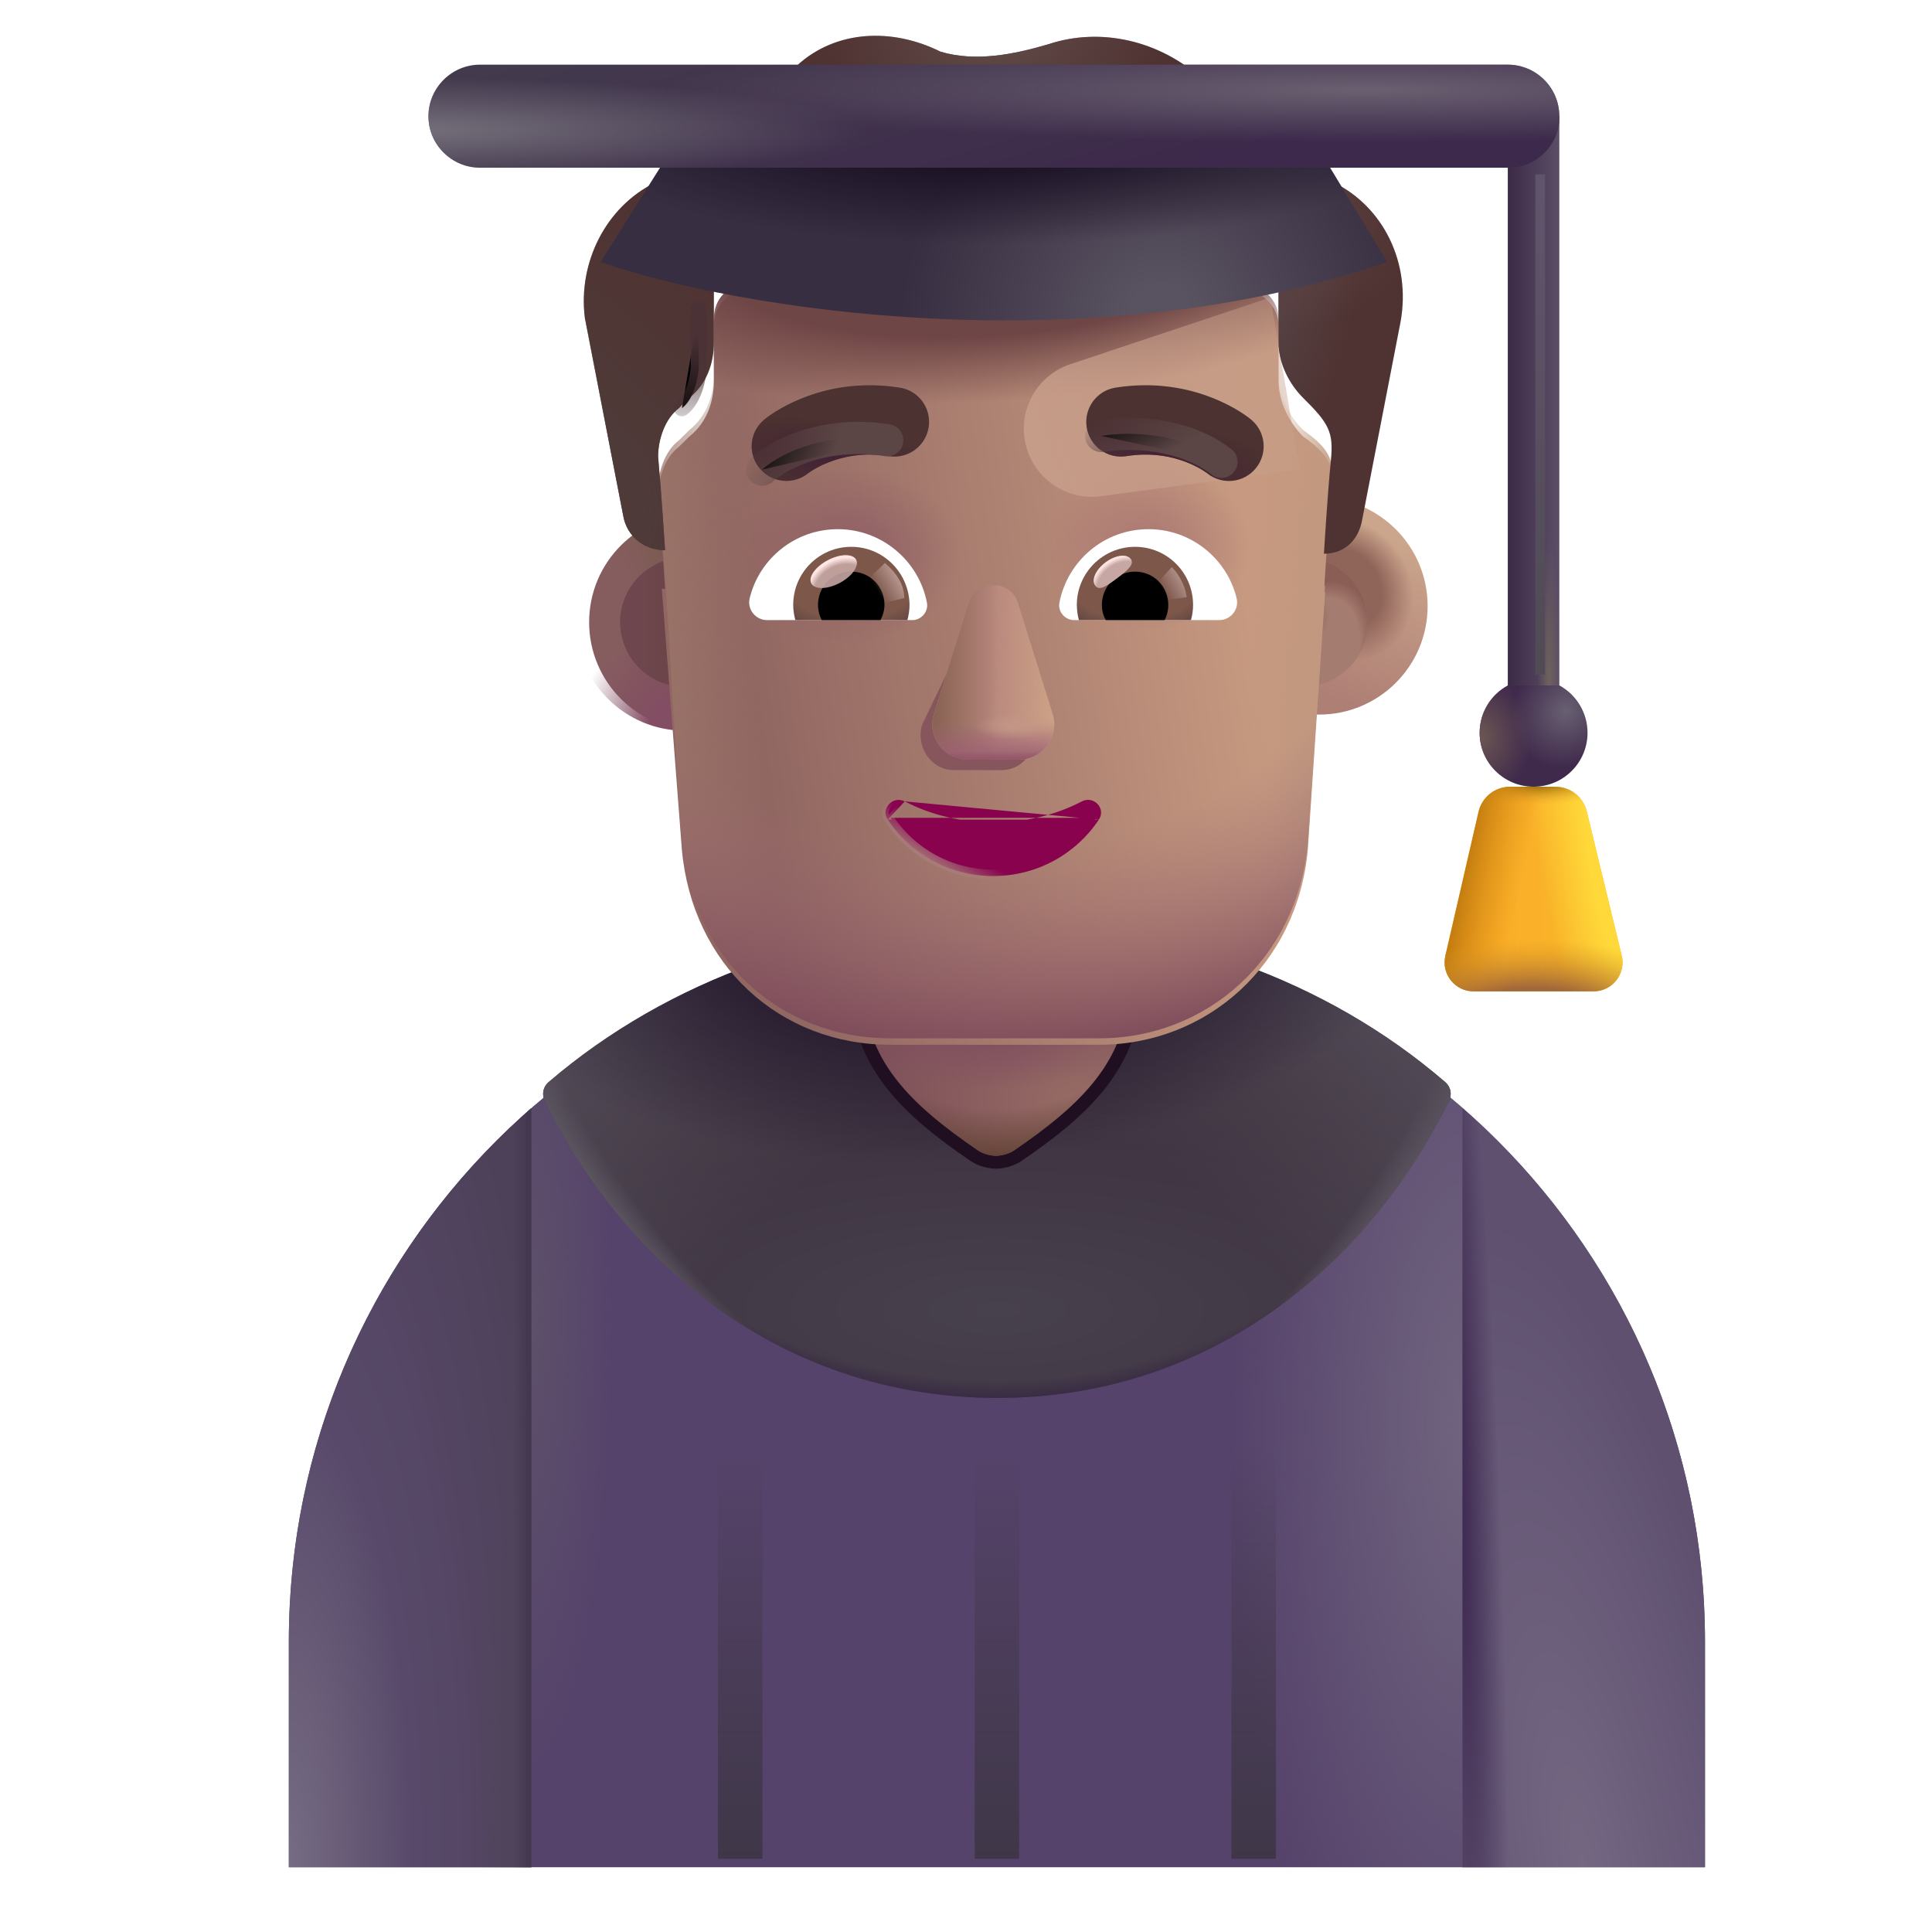 <svg viewBox="1 1 30 30" xmlns="http://www.w3.org/2000/svg">
<path d="M16.485 15.494C10.415 15.494 5.485 20.414 5.485 26.494V29.994H27.475V26.494C27.475 20.414 22.555 15.494 16.485 15.494Z" fill="#56436B"/>
<path d="M16.485 15.494C10.415 15.494 5.485 20.414 5.485 26.494V29.994H27.475V26.494C27.475 20.414 22.555 15.494 16.485 15.494Z" fill="url(#paint0_radial_4002_1590)"/>
<path d="M16.485 15.494C10.415 15.494 5.485 20.414 5.485 26.494V29.994H27.475V26.494C27.475 20.414 22.555 15.494 16.485 15.494Z" fill="url(#paint1_radial_4002_1590)"/>
<path d="M23.501 18.093C23.55 17.994 23.526 17.875 23.442 17.803C21.586 16.201 19.096 15.316 16.488 15.316C13.88 15.316 11.375 16.21 9.518 17.803C9.434 17.875 9.41 17.994 9.459 18.093C10.734 20.693 13.214 22.707 16.488 22.707C19.762 22.707 22.218 20.693 23.501 18.093Z" fill="url(#paint2_radial_4002_1590)"/>
<path d="M23.501 18.093C23.55 17.994 23.526 17.875 23.442 17.803C21.586 16.201 19.096 15.316 16.488 15.316C13.88 15.316 11.375 16.21 9.518 17.803C9.434 17.875 9.41 17.994 9.459 18.093C10.734 20.693 13.214 22.707 16.488 22.707C19.762 22.707 22.218 20.693 23.501 18.093Z" fill="url(#paint3_radial_4002_1590)"/>
<path d="M23.501 18.093C23.55 17.994 23.526 17.875 23.442 17.803C21.586 16.201 19.096 15.316 16.488 15.316C13.88 15.316 11.375 16.21 9.518 17.803C9.434 17.875 9.41 17.994 9.459 18.093C10.734 20.693 13.214 22.707 16.488 22.707C19.762 22.707 22.218 20.693 23.501 18.093Z" fill="url(#paint4_radial_4002_1590)"/>
<path d="M23.501 18.093C23.55 17.994 23.526 17.875 23.442 17.803C21.586 16.201 19.096 15.316 16.488 15.316C13.88 15.316 11.375 16.21 9.518 17.803C9.434 17.875 9.41 17.994 9.459 18.093C10.734 20.693 13.214 22.707 16.488 22.707C19.762 22.707 22.218 20.693 23.501 18.093Z" fill="url(#paint5_radial_4002_1590)"/>
<path d="M23.501 18.093C23.55 17.994 23.526 17.875 23.442 17.803C21.586 16.201 19.096 15.316 16.488 15.316C13.88 15.316 11.375 16.21 9.518 17.803C9.434 17.875 9.41 17.994 9.459 18.093C10.734 20.693 13.214 22.707 16.488 22.707C19.762 22.707 22.218 20.693 23.501 18.093Z" fill="url(#paint6_radial_4002_1590)"/>
<path d="M23.501 18.093C23.55 17.994 23.526 17.875 23.442 17.803C21.586 16.201 19.096 15.316 16.488 15.316C13.88 15.316 11.375 16.21 9.518 17.803C9.434 17.875 9.41 17.994 9.459 18.093C10.734 20.693 13.214 22.707 16.488 22.707C19.762 22.707 22.218 20.693 23.501 18.093Z" fill="url(#paint7_radial_4002_1590)"/>
<g filter="url(#filter0_f_4002_1590)">
<path d="M16.186 18.864C16.249 18.907 16.356 18.944 16.466 18.948C16.577 18.944 16.683 18.907 16.746 18.864C17.763 18.168 18.526 17.475 18.526 16.277V12.644C18.526 11.504 17.606 10.584 16.466 10.584C15.326 10.584 14.406 11.504 14.406 12.644V16.277C14.406 17.475 15.169 18.168 16.186 18.864Z" stroke="#1F0F21" stroke-width="0.4"/>
</g>
<path d="M16.186 18.864C16.249 18.907 16.356 18.944 16.466 18.948C16.577 18.944 16.683 18.907 16.746 18.864C17.763 18.168 18.526 17.475 18.526 16.277V12.644C18.526 11.504 17.606 10.584 16.466 10.584C15.326 10.584 14.406 11.504 14.406 12.644V16.277C14.406 17.475 15.169 18.168 16.186 18.864Z" fill="url(#paint8_radial_4002_1590)"/>
<path d="M16.186 18.864C16.249 18.907 16.356 18.944 16.466 18.948C16.577 18.944 16.683 18.907 16.746 18.864C17.763 18.168 18.526 17.475 18.526 16.277V12.644C18.526 11.504 17.606 10.584 16.466 10.584C15.326 10.584 14.406 11.504 14.406 12.644V16.277C14.406 17.475 15.169 18.168 16.186 18.864Z" fill="url(#paint9_radial_4002_1590)"/>
<path d="M16.186 18.864C16.249 18.907 16.356 18.944 16.466 18.948C16.577 18.944 16.683 18.907 16.746 18.864C17.763 18.168 18.526 17.475 18.526 16.277V12.644C18.526 11.504 17.606 10.584 16.466 10.584C15.326 10.584 14.406 11.504 14.406 12.644V16.277C14.406 17.475 15.169 18.168 16.186 18.864Z" fill="url(#paint10_radial_4002_1590)"/>
<path d="M25.213 11.667V2.804H24.413V11.667H25.213Z" fill="url(#paint11_linear_4002_1590)"/>
<path d="M25.213 11.667V2.804H24.413V11.667H25.213Z" fill="url(#paint12_radial_4002_1590)"/>
<path d="M24.413 11.643C24.152 11.785 23.976 12.061 23.976 12.379C23.976 12.841 24.351 13.216 24.813 13.216C25.276 13.216 25.651 12.841 25.651 12.379C25.651 12.061 25.474 11.785 25.214 11.643H24.413Z" fill="url(#paint13_radial_4002_1590)"/>
<path d="M24.413 11.643C24.152 11.785 23.976 12.061 23.976 12.379C23.976 12.841 24.351 13.216 24.813 13.216C25.276 13.216 25.651 12.841 25.651 12.379C25.651 12.061 25.474 11.785 25.214 11.643H24.413Z" fill="url(#paint14_radial_4002_1590)"/>
<g filter="url(#filter1_f_4002_1590)">
<path d="M24.916 3.708V11.475" stroke="url(#paint15_linear_4002_1590)" stroke-width="0.15"/>
</g>
<path d="M23.959 13.604L23.443 15.843C23.378 16.127 23.596 16.398 23.888 16.394H25.751C26.04 16.39 26.251 16.118 26.182 15.837L25.639 13.598C25.585 13.374 25.384 13.217 25.154 13.217H24.447C24.214 13.217 24.012 13.377 23.959 13.604Z" fill="url(#paint16_linear_4002_1590)"/>
<path d="M23.959 13.604L23.443 15.843C23.378 16.127 23.596 16.398 23.888 16.394H25.751C26.04 16.39 26.251 16.118 26.182 15.837L25.639 13.598C25.585 13.374 25.384 13.217 25.154 13.217H24.447C24.214 13.217 24.012 13.377 23.959 13.604Z" fill="url(#paint17_radial_4002_1590)"/>
<path d="M23.959 13.604L23.443 15.843C23.378 16.127 23.596 16.398 23.888 16.394H25.751C26.04 16.39 26.251 16.118 26.182 15.837L25.639 13.598C25.585 13.374 25.384 13.217 25.154 13.217H24.447C24.214 13.217 24.012 13.377 23.959 13.604Z" fill="url(#paint18_radial_4002_1590)"/>
<path d="M23.959 13.604L23.443 15.843C23.378 16.127 23.596 16.398 23.888 16.394H25.751C26.04 16.39 26.251 16.118 26.182 15.837L25.639 13.598C25.585 13.374 25.384 13.217 25.154 13.217H24.447C24.214 13.217 24.012 13.377 23.959 13.604Z" fill="url(#paint19_linear_4002_1590)"/>
<path d="M23.959 13.604L23.443 15.843C23.378 16.127 23.596 16.398 23.888 16.394H25.751C26.04 16.39 26.251 16.118 26.182 15.837L25.639 13.598C25.585 13.374 25.384 13.217 25.154 13.217H24.447C24.214 13.217 24.012 13.377 23.959 13.604Z" fill="url(#paint20_radial_4002_1590)"/>
<path d="M9.25 29.994V18.208C6.943 20.224 5.485 23.187 5.485 26.494V29.994H9.25Z" fill="url(#paint21_radial_4002_1590)"/>
<path d="M9.25 29.994V18.208C6.943 20.224 5.485 23.187 5.485 26.494V29.994H9.25Z" fill="url(#paint22_radial_4002_1590)"/>
<path d="M9.25 29.994V18.208C6.943 20.224 5.485 23.187 5.485 26.494V29.994H9.25Z" fill="url(#paint23_linear_4002_1590)"/>
<path d="M23.709 29.994V18.208C26.017 20.224 27.475 23.187 27.475 26.494V29.994H23.709Z" fill="url(#paint24_radial_4002_1590)"/>
<path d="M23.709 29.994V18.208C26.017 20.224 27.475 23.187 27.475 26.494V29.994H23.709Z" fill="url(#paint25_radial_4002_1590)"/>
<g filter="url(#filter2_f_4002_1590)">
<path d="M12.148 23.77C12.148 23.582 12.303 23.43 12.494 23.43C12.685 23.43 12.839 23.582 12.839 23.77V29.863H12.148V23.77Z" fill="url(#paint26_linear_4002_1590)"/>
<path d="M16.134 23.77C16.134 23.582 16.289 23.43 16.48 23.43C16.671 23.43 16.826 23.582 16.826 23.77V29.863H16.134V23.77Z" fill="url(#paint27_linear_4002_1590)"/>
<path d="M20.121 23.77C20.121 23.582 20.275 23.43 20.466 23.43C20.657 23.43 20.812 23.582 20.812 23.77V29.863H20.121V23.77Z" fill="url(#paint28_linear_4002_1590)"/>
</g>
<g filter="url(#filter3_f_4002_1590)">
<path d="M13.432 4.084C13.456 4.34 13.678 5.298 14.004 5.879" stroke="url(#paint29_linear_4002_1590)" stroke-width="0.1" stroke-linecap="round"/>
</g>
<g filter="url(#filter4_i_4002_1590)">
<circle cx="11.633" cy="10.661" r="1.685" fill="url(#paint30_radial_4002_1590)"/>
</g>
<circle cx="11.633" cy="10.661" r="1.685" fill="url(#paint31_radial_4002_1590)"/>
<g filter="url(#filter5_f_4002_1590)">
<circle cx="11.633" cy="10.661" r="1.004" fill="url(#paint32_linear_4002_1590)"/>
</g>
<g filter="url(#filter6_i_4002_1590)">
<circle cx="21.233" cy="10.661" r="1.685" fill="url(#paint33_linear_4002_1590)"/>
<circle cx="21.233" cy="10.661" r="1.685" fill="url(#paint34_radial_4002_1590)"/>
</g>
<g filter="url(#filter7_f_4002_1590)">
<circle cx="21.233" cy="10.661" r="1.004" fill="#A57C70"/>
<circle cx="21.233" cy="10.661" r="1.004" fill="url(#paint35_radial_4002_1590)"/>
<circle cx="21.233" cy="10.661" r="1.004" fill="url(#paint36_radial_4002_1590)"/>
</g>
<g filter="url(#filter8_i_4002_1590)">
<path d="M11.277 10.042C11.294 10.043 11.31 10.044 11.327 10.044C11.327 10.044 11.273 9.183 11.219 8.591C11.219 8.322 11.327 7.999 11.543 7.837L11.706 7.676C11.976 7.46 12.085 7.137 12.085 6.814V5.953C12.085 5.684 12.247 5.469 12.518 5.415C13.167 5.253 14.521 4.984 16.47 4.984C18.418 4.984 19.772 5.253 20.421 5.415C20.638 5.469 20.854 5.684 20.854 5.953V6.814C20.854 7.137 21.017 7.46 21.233 7.676C21.74 8.031 21.709 8.226 21.666 8.645C21.612 9.183 21.558 10.098 21.558 10.098C21.564 10.098 21.57 10.098 21.576 10.098L21.308 14.092C21.146 15.878 19.742 17.123 18.068 17.123H14.828C13.1 17.123 11.75 15.878 11.588 14.092L11.277 10.042Z" fill="url(#paint37_linear_4002_1590)"/>
<path d="M11.277 10.042C11.294 10.043 11.31 10.044 11.327 10.044C11.327 10.044 11.273 9.183 11.219 8.591C11.219 8.322 11.327 7.999 11.543 7.837L11.706 7.676C11.976 7.46 12.085 7.137 12.085 6.814V5.953C12.085 5.684 12.247 5.469 12.518 5.415C13.167 5.253 14.521 4.984 16.47 4.984C18.418 4.984 19.772 5.253 20.421 5.415C20.638 5.469 20.854 5.684 20.854 5.953V6.814C20.854 7.137 21.017 7.46 21.233 7.676C21.74 8.031 21.709 8.226 21.666 8.645C21.612 9.183 21.558 10.098 21.558 10.098C21.564 10.098 21.57 10.098 21.576 10.098L21.308 14.092C21.146 15.878 19.742 17.123 18.068 17.123H14.828C13.1 17.123 11.75 15.878 11.588 14.092L11.277 10.042Z" fill="url(#paint38_radial_4002_1590)"/>
<path d="M11.277 10.042C11.294 10.043 11.31 10.044 11.327 10.044C11.327 10.044 11.273 9.183 11.219 8.591C11.219 8.322 11.327 7.999 11.543 7.837L11.706 7.676C11.976 7.46 12.085 7.137 12.085 6.814V5.953C12.085 5.684 12.247 5.469 12.518 5.415C13.167 5.253 14.521 4.984 16.47 4.984C18.418 4.984 19.772 5.253 20.421 5.415C20.638 5.469 20.854 5.684 20.854 5.953V6.814C20.854 7.137 21.017 7.46 21.233 7.676C21.74 8.031 21.709 8.226 21.666 8.645C21.612 9.183 21.558 10.098 21.558 10.098C21.564 10.098 21.57 10.098 21.576 10.098L21.308 14.092C21.146 15.878 19.742 17.123 18.068 17.123H14.828C13.1 17.123 11.75 15.878 11.588 14.092L11.277 10.042Z" fill="url(#paint39_radial_4002_1590)"/>
</g>
<path d="M11.219 8.591C11.219 8.322 11.327 7.999 11.543 7.837L11.706 7.676C11.976 7.46 12.085 7.137 12.085 6.814V5.953C12.085 5.684 12.247 5.469 12.518 5.415C13.167 5.253 14.521 4.984 16.47 4.984C18.418 4.984 19.772 5.253 20.421 5.415C20.638 5.469 20.854 5.684 20.854 5.953V6.814C20.854 7.137 21.017 7.46 21.233 7.676C21.74 8.031 21.709 8.226 21.666 8.645C21.612 9.183 21.558 10.098 21.558 10.098C21.564 10.098 21.57 10.098 21.576 10.098L21.308 14.092C21.146 15.878 19.742 17.123 18.068 17.123H14.828C13.1 17.123 11.75 15.878 11.588 14.092C11.447 12.259 11.386 10.421 11.219 8.591Z" fill="url(#paint40_linear_4002_1590)"/>
<path d="M11.219 8.591C11.219 8.322 11.327 7.999 11.543 7.837L11.706 7.676C11.976 7.46 12.085 7.137 12.085 6.814V5.953C12.085 5.684 12.247 5.469 12.518 5.415C13.167 5.253 14.521 4.984 16.47 4.984C18.418 4.984 19.772 5.253 20.421 5.415C20.638 5.469 20.854 5.684 20.854 5.953V6.814C20.854 7.137 21.017 7.46 21.233 7.676C21.74 8.031 21.709 8.226 21.666 8.645C21.612 9.183 21.558 10.098 21.558 10.098C21.564 10.098 21.57 10.098 21.576 10.098L21.308 14.092C21.146 15.878 19.742 17.123 18.068 17.123H14.828C13.1 17.123 11.75 15.878 11.588 14.092C11.447 12.259 11.386 10.421 11.219 8.591Z" fill="url(#paint41_linear_4002_1590)"/>
<path d="M11.219 8.591C11.219 8.322 11.327 7.999 11.543 7.837L11.706 7.676C11.976 7.46 12.085 7.137 12.085 6.814V5.953C12.085 5.684 12.247 5.469 12.518 5.415C13.167 5.253 14.521 4.984 16.47 4.984C18.418 4.984 19.772 5.253 20.421 5.415C20.638 5.469 20.854 5.684 20.854 5.953V6.814C20.854 7.137 21.017 7.46 21.233 7.676C21.74 8.031 21.709 8.226 21.666 8.645C21.612 9.183 21.558 10.098 21.558 10.098C21.564 10.098 21.57 10.098 21.576 10.098L21.308 14.092C21.146 15.878 19.742 17.123 18.068 17.123H14.828C13.1 17.123 11.75 15.878 11.588 14.092C11.447 12.259 11.386 10.421 11.219 8.591Z" fill="url(#paint42_radial_4002_1590)"/>
<path d="M11.219 8.591C11.219 8.322 11.327 7.999 11.543 7.837L11.706 7.676C11.976 7.46 12.085 7.137 12.085 6.814V5.953C12.085 5.684 12.247 5.469 12.518 5.415C13.167 5.253 14.521 4.984 16.47 4.984C18.418 4.984 19.772 5.253 20.421 5.415C20.638 5.469 20.854 5.684 20.854 5.953V6.814C20.854 7.137 21.017 7.46 21.233 7.676C21.74 8.031 21.709 8.226 21.666 8.645C21.612 9.183 21.558 10.098 21.558 10.098C21.564 10.098 21.57 10.098 21.576 10.098L21.308 14.092C21.146 15.878 19.742 17.123 18.068 17.123H14.828C13.1 17.123 11.75 15.878 11.588 14.092C11.447 12.259 11.386 10.421 11.219 8.591Z" fill="url(#paint43_radial_4002_1590)"/>
<g filter="url(#filter9_f_4002_1590)">
<path d="M20.727 5.619L17.621 6.655C17.092 6.831 16.791 7.388 16.933 7.927C17.069 8.442 17.567 8.775 18.095 8.705L21.183 8.291L20.727 5.619Z" fill="url(#paint44_linear_4002_1590)"/>
</g>
<g filter="url(#filter10_i_4002_1590)">
<path d="M21.288 4.123L21.721 4.339C22.478 4.715 22.912 5.577 22.749 6.492L22.154 9.56C22.101 9.877 21.891 10.09 21.576 10.098C21.57 10.098 21.564 10.098 21.558 10.098C21.558 10.098 21.612 9.183 21.666 8.645C21.71 8.208 21.634 8.074 21.233 7.676C21.017 7.46 20.854 7.138 20.854 6.815V5.953C20.854 5.684 20.638 5.469 20.421 5.415C19.772 5.254 18.418 4.984 16.47 4.984C14.521 4.984 13.167 5.254 12.518 5.415C12.247 5.469 12.085 5.684 12.085 5.953V6.815C12.085 7.138 11.976 7.46 11.706 7.676L11.543 7.837C11.327 7.999 11.219 8.322 11.219 8.591C11.273 9.183 11.327 10.044 11.327 10.044C11.31 10.044 11.294 10.043 11.277 10.042C10.975 10.022 10.729 9.812 10.677 9.506L10.082 6.438C9.973 5.577 10.407 4.715 11.164 4.339L11.598 4.123C11.868 3.962 12.139 3.747 12.409 3.531L13.384 2.509C13.979 1.97 14.845 1.925 15.603 2.302C16.145 2.464 16.74 2.347 17.282 2.186C18.094 1.916 19.014 2.132 19.663 2.724L20.476 3.531C20.692 3.8 20.963 3.962 21.288 4.123Z" fill="#4F3332"/>
<path d="M21.288 4.123L21.721 4.339C22.478 4.715 22.912 5.577 22.749 6.492L22.154 9.56C22.101 9.877 21.891 10.09 21.576 10.098C21.57 10.098 21.564 10.098 21.558 10.098C21.558 10.098 21.612 9.183 21.666 8.645C21.71 8.208 21.634 8.074 21.233 7.676C21.017 7.46 20.854 7.138 20.854 6.815V5.953C20.854 5.684 20.638 5.469 20.421 5.415C19.772 5.254 18.418 4.984 16.47 4.984C14.521 4.984 13.167 5.254 12.518 5.415C12.247 5.469 12.085 5.684 12.085 5.953V6.815C12.085 7.138 11.976 7.46 11.706 7.676L11.543 7.837C11.327 7.999 11.219 8.322 11.219 8.591C11.273 9.183 11.327 10.044 11.327 10.044C11.31 10.044 11.294 10.043 11.277 10.042C10.975 10.022 10.729 9.812 10.677 9.506L10.082 6.438C9.973 5.577 10.407 4.715 11.164 4.339L11.598 4.123C11.868 3.962 12.139 3.747 12.409 3.531L13.384 2.509C13.979 1.97 14.845 1.925 15.603 2.302C16.145 2.464 16.74 2.347 17.282 2.186C18.094 1.916 19.014 2.132 19.663 2.724L20.476 3.531C20.692 3.8 20.963 3.962 21.288 4.123Z" fill="url(#paint45_radial_4002_1590)"/>
<path d="M21.288 4.123L21.721 4.339C22.478 4.715 22.912 5.577 22.749 6.492L22.154 9.56C22.101 9.877 21.891 10.09 21.576 10.098C21.57 10.098 21.564 10.098 21.558 10.098C21.558 10.098 21.612 9.183 21.666 8.645C21.71 8.208 21.634 8.074 21.233 7.676C21.017 7.46 20.854 7.138 20.854 6.815V5.953C20.854 5.684 20.638 5.469 20.421 5.415C19.772 5.254 18.418 4.984 16.47 4.984C14.521 4.984 13.167 5.254 12.518 5.415C12.247 5.469 12.085 5.684 12.085 5.953V6.815C12.085 7.138 11.976 7.46 11.706 7.676L11.543 7.837C11.327 7.999 11.219 8.322 11.219 8.591C11.273 9.183 11.327 10.044 11.327 10.044C11.31 10.044 11.294 10.043 11.277 10.042C10.975 10.022 10.729 9.812 10.677 9.506L10.082 6.438C9.973 5.577 10.407 4.715 11.164 4.339L11.598 4.123C11.868 3.962 12.139 3.747 12.409 3.531L13.384 2.509C13.979 1.97 14.845 1.925 15.603 2.302C16.145 2.464 16.74 2.347 17.282 2.186C18.094 1.916 19.014 2.132 19.663 2.724L20.476 3.531C20.692 3.8 20.963 3.962 21.288 4.123Z" fill="url(#paint46_radial_4002_1590)"/>
<path d="M21.288 4.123L21.721 4.339C22.478 4.715 22.912 5.577 22.749 6.492L22.154 9.56C22.101 9.877 21.891 10.09 21.576 10.098C21.57 10.098 21.564 10.098 21.558 10.098C21.558 10.098 21.612 9.183 21.666 8.645C21.71 8.208 21.634 8.074 21.233 7.676C21.017 7.46 20.854 7.138 20.854 6.815V5.953C20.854 5.684 20.638 5.469 20.421 5.415C19.772 5.254 18.418 4.984 16.47 4.984C14.521 4.984 13.167 5.254 12.518 5.415C12.247 5.469 12.085 5.684 12.085 5.953V6.815C12.085 7.138 11.976 7.46 11.706 7.676L11.543 7.837C11.327 7.999 11.219 8.322 11.219 8.591C11.273 9.183 11.327 10.044 11.327 10.044C11.31 10.044 11.294 10.043 11.277 10.042C10.975 10.022 10.729 9.812 10.677 9.506L10.082 6.438C9.973 5.577 10.407 4.715 11.164 4.339L11.598 4.123C11.868 3.962 12.139 3.747 12.409 3.531L13.384 2.509C13.979 1.97 14.845 1.925 15.603 2.302C16.145 2.464 16.74 2.347 17.282 2.186C18.094 1.916 19.014 2.132 19.663 2.724L20.476 3.531C20.692 3.8 20.963 3.962 21.288 4.123Z" fill="url(#paint47_radial_4002_1590)"/>
<path d="M21.288 4.123L21.721 4.339C22.478 4.715 22.912 5.577 22.749 6.492L22.154 9.56C22.101 9.877 21.891 10.09 21.576 10.098C21.57 10.098 21.564 10.098 21.558 10.098C21.558 10.098 21.612 9.183 21.666 8.645C21.71 8.208 21.634 8.074 21.233 7.676C21.017 7.46 20.854 7.138 20.854 6.815V5.953C20.854 5.684 20.638 5.469 20.421 5.415C19.772 5.254 18.418 4.984 16.47 4.984C14.521 4.984 13.167 5.254 12.518 5.415C12.247 5.469 12.085 5.684 12.085 5.953V6.815C12.085 7.138 11.976 7.46 11.706 7.676L11.543 7.837C11.327 7.999 11.219 8.322 11.219 8.591C11.273 9.183 11.327 10.044 11.327 10.044C11.31 10.044 11.294 10.043 11.277 10.042C10.975 10.022 10.729 9.812 10.677 9.506L10.082 6.438C9.973 5.577 10.407 4.715 11.164 4.339L11.598 4.123C11.868 3.962 12.139 3.747 12.409 3.531L13.384 2.509C13.979 1.97 14.845 1.925 15.603 2.302C16.145 2.464 16.74 2.347 17.282 2.186C18.094 1.916 19.014 2.132 19.663 2.724L20.476 3.531C20.692 3.8 20.963 3.962 21.288 4.123Z" fill="url(#paint48_radial_4002_1590)"/>
</g>
<g filter="url(#filter11_f_4002_1590)">
<path d="M16.146 10.537L15.318 12.253C15.216 12.605 15.462 12.958 15.811 12.958H16.555C16.904 12.958 17.15 12.6 17.048 12.253L16.545 10.537C16.437 10.158 16.259 10.158 16.146 10.537Z" fill="#87565C"/>
</g>
<g filter="url(#filter12_f_4002_1590)">
<path d="M16.038 10.373L15.502 12.088C15.393 12.441 15.655 12.794 16.027 12.794H16.821C17.193 12.794 17.456 12.435 17.346 12.088L16.81 10.373C16.695 9.993 16.159 9.993 16.038 10.373Z" fill="#B7877D"/>
<path d="M16.038 10.373L15.502 12.088C15.393 12.441 15.655 12.794 16.027 12.794H16.821C17.193 12.794 17.456 12.435 17.346 12.088L16.81 10.373C16.695 9.993 16.159 9.993 16.038 10.373Z" fill="url(#paint49_linear_4002_1590)"/>
<path d="M16.038 10.373L15.502 12.088C15.393 12.441 15.655 12.794 16.027 12.794H16.821C17.193 12.794 17.456 12.435 17.346 12.088L16.81 10.373C16.695 9.993 16.159 9.993 16.038 10.373Z" fill="url(#paint50_linear_4002_1590)"/>
<path d="M16.038 10.373L15.502 12.088C15.393 12.441 15.655 12.794 16.027 12.794H16.821C17.193 12.794 17.456 12.435 17.346 12.088L16.81 10.373C16.695 9.993 16.159 9.993 16.038 10.373Z" fill="url(#paint51_linear_4002_1590)"/>
<path d="M16.038 10.373L15.502 12.088C15.393 12.441 15.655 12.794 16.027 12.794H16.821C17.193 12.794 17.456 12.435 17.346 12.088L16.81 10.373C16.695 9.993 16.159 9.993 16.038 10.373Z" fill="url(#paint52_radial_4002_1590)"/>
</g>
<path d="M16.038 10.373L15.502 12.088C15.393 12.441 15.655 12.794 16.027 12.794H16.821C17.193 12.794 17.456 12.435 17.346 12.088L16.81 10.373C16.695 9.993 16.159 9.993 16.038 10.373Z" fill="url(#paint53_linear_4002_1590)"/>
<path d="M15.049 13.444L15.049 13.444C15.447 13.651 15.92 13.77 16.424 13.77C16.934 13.77 17.402 13.651 17.799 13.444L17.799 13.444L17.799 13.444C17.89 13.397 17.985 13.424 18.042 13.484C18.1 13.544 18.121 13.64 18.063 13.727M15.049 13.444L18.022 13.699M15.049 13.444L15.049 13.444C14.958 13.397 14.862 13.426 14.806 13.486C14.749 13.546 14.726 13.642 14.785 13.727M15.049 13.444L14.827 13.699M18.063 13.727C18.063 13.727 18.063 13.727 18.063 13.727L18.022 13.699M18.063 13.727C18.064 13.727 18.064 13.727 18.064 13.726L18.022 13.699M18.063 13.727C17.716 14.252 17.112 14.603 16.424 14.603C15.736 14.603 15.132 14.252 14.785 13.727M18.022 13.699C17.684 14.211 17.095 14.553 16.424 14.553C15.753 14.553 15.165 14.211 14.827 13.699M14.785 13.727C14.785 13.727 14.785 13.727 14.786 13.727L14.827 13.699M14.785 13.727C14.785 13.727 14.785 13.727 14.785 13.726L14.827 13.699" fill="#88024E" stroke="url(#paint54_linear_4002_1590)" stroke-width="0.1"/>
<g filter="url(#filter13_i_4002_1590)">
<path d="M20.178 7.916L20.177 7.915L20.175 7.913L20.17 7.909L20.158 7.9C20.149 7.892 20.137 7.883 20.122 7.872C20.093 7.851 20.052 7.823 20.002 7.791C19.901 7.728 19.759 7.65 19.578 7.579C19.216 7.435 18.699 7.32 18.072 7.419C17.778 7.465 17.578 7.741 17.624 8.035C17.67 8.329 17.946 8.529 18.24 8.483C18.642 8.419 18.963 8.493 19.182 8.58C19.293 8.624 19.377 8.671 19.43 8.704C19.457 8.721 19.475 8.734 19.485 8.741C19.49 8.744 19.492 8.746 19.493 8.747C19.722 8.933 20.058 8.901 20.247 8.674C20.438 8.446 20.407 8.106 20.178 7.916Z" fill="#4C3230"/>
<path d="M20.178 7.916L20.177 7.915L20.175 7.913L20.17 7.909L20.158 7.9C20.149 7.892 20.137 7.883 20.122 7.872C20.093 7.851 20.052 7.823 20.002 7.791C19.901 7.728 19.759 7.65 19.578 7.579C19.216 7.435 18.699 7.32 18.072 7.419C17.778 7.465 17.578 7.741 17.624 8.035C17.67 8.329 17.946 8.529 18.24 8.483C18.642 8.419 18.963 8.493 19.182 8.58C19.293 8.624 19.377 8.671 19.43 8.704C19.457 8.721 19.475 8.734 19.485 8.741C19.49 8.744 19.492 8.746 19.493 8.747C19.722 8.933 20.058 8.901 20.247 8.674C20.438 8.446 20.407 8.106 20.178 7.916Z" fill="url(#paint55_radial_4002_1590)"/>
</g>
<g filter="url(#filter14_i_4002_1590)">
<path d="M12.616 7.916L12.617 7.915L12.617 7.915L12.619 7.913L12.624 7.909L12.636 7.9C12.645 7.892 12.658 7.883 12.672 7.872C12.702 7.851 12.742 7.823 12.792 7.791C12.893 7.728 13.035 7.65 13.216 7.579C13.578 7.435 14.095 7.32 14.722 7.419C15.016 7.465 15.217 7.741 15.17 8.035C15.124 8.329 14.848 8.529 14.554 8.483C14.153 8.419 13.831 8.493 13.612 8.58C13.501 8.624 13.418 8.671 13.364 8.704C13.338 8.721 13.319 8.734 13.309 8.741C13.305 8.744 13.302 8.746 13.301 8.747C13.072 8.933 12.736 8.901 12.547 8.674C12.356 8.446 12.387 8.106 12.616 7.916Z" fill="#4C3230"/>
<path d="M12.616 7.916L12.617 7.915L12.617 7.915L12.619 7.913L12.624 7.909L12.636 7.9C12.645 7.892 12.658 7.883 12.672 7.872C12.702 7.851 12.742 7.823 12.792 7.791C12.893 7.728 13.035 7.65 13.216 7.579C13.578 7.435 14.095 7.32 14.722 7.419C15.016 7.465 15.217 7.741 15.17 8.035C15.124 8.329 14.848 8.529 14.554 8.483C14.153 8.419 13.831 8.493 13.612 8.58C13.501 8.624 13.418 8.671 13.364 8.704C13.338 8.721 13.319 8.734 13.309 8.741C13.305 8.744 13.302 8.746 13.301 8.747C13.072 8.933 12.736 8.901 12.547 8.674C12.356 8.446 12.387 8.106 12.616 7.916Z" fill="url(#paint56_radial_4002_1590)"/>
</g>
<path d="M18.834 9.217C19.493 9.217 20.05 9.671 20.201 10.285C20.246 10.461 20.111 10.629 19.931 10.629H17.68C17.537 10.629 17.422 10.498 17.451 10.355C17.578 9.708 18.146 9.217 18.834 9.217Z" fill="white"/>
<path d="M18.625 9.491C19.125 9.491 19.526 9.896 19.526 10.392C19.526 10.473 19.514 10.555 19.493 10.629H17.753C17.733 10.551 17.721 10.473 17.721 10.392C17.721 9.896 18.126 9.491 18.625 9.491Z" fill="url(#paint57_radial_4002_1590)"/>
<path d="M18.11 10.392C18.11 10.105 18.339 9.876 18.625 9.876C18.912 9.876 19.141 10.105 19.141 10.392C19.141 10.478 19.12 10.559 19.084 10.629H18.171C18.13 10.559 18.11 10.478 18.11 10.392Z" fill="black"/>
<g filter="url(#filter15_f_4002_1590)">
<path d="M18.559 9.681C18.623 9.767 18.489 9.872 18.337 9.986C18.184 10.1 18.071 10.18 18.007 10.094C17.943 10.008 18.014 9.847 18.167 9.733C18.319 9.619 18.495 9.596 18.559 9.681Z" fill="#C7A7A3"/>
<path d="M18.559 9.681C18.623 9.767 18.489 9.872 18.337 9.986C18.184 10.1 18.071 10.18 18.007 10.094C17.943 10.008 18.014 9.847 18.167 9.733C18.319 9.619 18.495 9.596 18.559 9.681Z" fill="url(#paint58_radial_4002_1590)"/>
</g>
<g filter="url(#filter16_f_4002_1590)">
<path d="M19.427 10.273C19.394 10.04 19.258 9.865 19.194 9.806L18.932 10.094L19.05 10.324L19.427 10.273Z" fill="url(#paint59_linear_4002_1590)"/>
</g>
<path d="M14.009 9.217C13.35 9.217 12.793 9.671 12.642 10.285C12.597 10.461 12.732 10.629 12.912 10.629H15.164C15.307 10.629 15.421 10.498 15.393 10.355C15.266 9.708 14.693 9.217 14.009 9.217Z" fill="white"/>
<path d="M14.218 9.491C13.719 9.491 13.317 9.896 13.317 10.392C13.317 10.474 13.33 10.556 13.35 10.629H15.09C15.11 10.551 15.123 10.474 15.123 10.392C15.118 9.896 14.717 9.491 14.218 9.491Z" fill="url(#paint60_radial_4002_1590)"/>
<path d="M14.734 10.392C14.734 10.105 14.504 9.876 14.218 9.876C13.931 9.876 13.702 10.105 13.702 10.392C13.702 10.478 13.723 10.559 13.759 10.629H14.672C14.709 10.559 14.734 10.478 14.734 10.392Z" fill="black"/>
<g filter="url(#filter17_f_4002_1590)">
<path d="M15.041 10.286C15.041 9.995 14.804 9.801 14.74 9.742L14.449 10.024L14.628 10.388L15.041 10.286Z" fill="url(#paint61_linear_4002_1590)"/>
</g>
<g filter="url(#filter18_f_4002_1590)">
<ellipse cx="13.946" cy="9.876" rx="0.393" ry="0.199" transform="rotate(-27.914 13.946 9.876)" fill="#C7A7A3" fill-opacity="0.9"/>
<ellipse cx="13.946" cy="9.876" rx="0.393" ry="0.199" transform="rotate(-27.914 13.946 9.876)" fill="url(#paint62_radial_4002_1590)"/>
</g>
<g filter="url(#filter19_f_4002_1590)">
<path d="M18.1 7.77C18.534 7.694 19.381 7.716 19.967 8.171" stroke="url(#paint63_linear_4002_1590)" stroke-width="0.5" stroke-linecap="round"/>
</g>
<g filter="url(#filter20_f_4002_1590)">
<path d="M12.832 8.293C13.163 8.001 13.884 7.694 14.777 7.836" stroke="url(#paint64_linear_4002_1590)" stroke-width="0.5" stroke-linecap="round"/>
</g>
<g filter="url(#filter21_f_4002_1590)">
<path d="M11.85 5.805V6.711C11.842 6.861 11.779 7.196 11.589 7.339" stroke="url(#paint65_linear_4002_1590)" stroke-width="0.25" stroke-linecap="round"/>
</g>
<g filter="url(#filter22_i_4002_1590)">
<path d="M10.327 5.118L11.501 3.254L21.345 3.145L22.541 5.118C17.877 6.727 12.417 5.852 10.327 5.118Z" fill="url(#paint66_radial_4002_1590)"/>
<path d="M10.327 5.118L11.501 3.254L21.345 3.145L22.541 5.118C17.877 6.727 12.417 5.852 10.327 5.118Z" fill="url(#paint67_radial_4002_1590)"/>
</g>
<path d="M24.423 3.604H8.453C8.013 3.604 7.653 3.244 7.653 2.804C7.653 2.364 8.013 2.004 8.453 2.004H24.413C24.853 2.004 25.213 2.364 25.213 2.804C25.223 3.244 24.863 3.604 24.423 3.604Z" fill="url(#paint68_linear_4002_1590)"/>
<path d="M24.423 3.604H8.453C8.013 3.604 7.653 3.244 7.653 2.804C7.653 2.364 8.013 2.004 8.453 2.004H24.413C24.853 2.004 25.213 2.364 25.213 2.804C25.223 3.244 24.863 3.604 24.423 3.604Z" fill="url(#paint69_radial_4002_1590)"/>
<path d="M24.423 3.604H8.453C8.013 3.604 7.653 3.244 7.653 2.804C7.653 2.364 8.013 2.004 8.453 2.004H24.413C24.853 2.004 25.213 2.364 25.213 2.804C25.223 3.244 24.863 3.604 24.423 3.604Z" fill="url(#paint70_radial_4002_1590)"/>
<defs>
<filter id="filter0_f_4002_1590" x="13.806" y="9.984" width="5.32" height="9.565" filterUnits="userSpaceOnUse" color-interpolation-filters="sRGB">
<feFlood flood-opacity="0" result="BackgroundImageFix"/>
<feBlend mode="normal" in="SourceGraphic" in2="BackgroundImageFix" result="shape"/>
<feGaussianBlur stdDeviation="0.2" result="effect1_foregroundBlur_4002_1590"/>
</filter>
<filter id="filter1_f_4002_1590" x="24.591" y="3.458" width="0.65" height="8.268" filterUnits="userSpaceOnUse" color-interpolation-filters="sRGB">
<feFlood flood-opacity="0" result="BackgroundImageFix"/>
<feBlend mode="normal" in="SourceGraphic" in2="BackgroundImageFix" result="shape"/>
<feGaussianBlur stdDeviation="0.125" result="effect1_foregroundBlur_4002_1590"/>
</filter>
<filter id="filter2_f_4002_1590" x="11.998" y="23.28" width="8.964" height="6.734" filterUnits="userSpaceOnUse" color-interpolation-filters="sRGB">
<feFlood flood-opacity="0" result="BackgroundImageFix"/>
<feBlend mode="normal" in="SourceGraphic" in2="BackgroundImageFix" result="shape"/>
<feGaussianBlur stdDeviation="0.075" result="effect1_foregroundBlur_4002_1590"/>
</filter>
<filter id="filter3_f_4002_1590" x="13.132" y="3.785" width="1.172" height="2.394" filterUnits="userSpaceOnUse" color-interpolation-filters="sRGB">
<feFlood flood-opacity="0" result="BackgroundImageFix"/>
<feBlend mode="normal" in="SourceGraphic" in2="BackgroundImageFix" result="shape"/>
<feGaussianBlur stdDeviation="0.125" result="effect1_foregroundBlur_4002_1590"/>
</filter>
<filter id="filter4_i_4002_1590" x="9.948" y="8.976" width="3.57" height="3.37" filterUnits="userSpaceOnUse" color-interpolation-filters="sRGB">
<feFlood flood-opacity="0" result="BackgroundImageFix"/>
<feBlend mode="normal" in="SourceGraphic" in2="BackgroundImageFix" result="shape"/>
<feColorMatrix in="SourceAlpha" type="matrix" values="0 0 0 0 0 0 0 0 0 0 0 0 0 0 0 0 0 0 127 0" result="hardAlpha"/>
<feOffset dx="0.2"/>
<feGaussianBlur stdDeviation="0.15"/>
<feComposite in2="hardAlpha" operator="arithmetic" k2="-1" k3="1"/>
<feColorMatrix type="matrix" values="0 0 0 0 0.62 0 0 0 0 0.471 0 0 0 0 0.408 0 0 0 1 0"/>
<feBlend mode="normal" in2="shape" result="effect1_innerShadow_4002_1590"/>
</filter>
<filter id="filter5_f_4002_1590" x="10.128" y="9.157" width="3.008" height="3.008" filterUnits="userSpaceOnUse" color-interpolation-filters="sRGB">
<feFlood flood-opacity="0" result="BackgroundImageFix"/>
<feBlend mode="normal" in="SourceGraphic" in2="BackgroundImageFix" result="shape"/>
<feGaussianBlur stdDeviation="0.25" result="effect1_foregroundBlur_4002_1590"/>
</filter>
<filter id="filter6_i_4002_1590" x="19.549" y="8.726" width="3.62" height="3.62" filterUnits="userSpaceOnUse" color-interpolation-filters="sRGB">
<feFlood flood-opacity="0" result="BackgroundImageFix"/>
<feBlend mode="normal" in="SourceGraphic" in2="BackgroundImageFix" result="shape"/>
<feColorMatrix in="SourceAlpha" type="matrix" values="0 0 0 0 0 0 0 0 0 0 0 0 0 0 0 0 0 0 127 0" result="hardAlpha"/>
<feOffset dx="0.25" dy="-0.25"/>
<feGaussianBlur stdDeviation="0.25"/>
<feComposite in2="hardAlpha" operator="arithmetic" k2="-1" k3="1"/>
<feColorMatrix type="matrix" values="0 0 0 0 0.584 0 0 0 0 0.369 0 0 0 0 0.471 0 0 0 1 0"/>
<feBlend mode="normal" in2="shape" result="effect1_innerShadow_4002_1590"/>
</filter>
<filter id="filter7_f_4002_1590" x="19.729" y="9.157" width="3.008" height="3.008" filterUnits="userSpaceOnUse" color-interpolation-filters="sRGB">
<feFlood flood-opacity="0" result="BackgroundImageFix"/>
<feBlend mode="normal" in="SourceGraphic" in2="BackgroundImageFix" result="shape"/>
<feGaussianBlur stdDeviation="0.25" result="effect1_foregroundBlur_4002_1590"/>
</filter>
<filter id="filter8_i_4002_1590" x="11.219" y="4.984" width="10.469" height="12.239" filterUnits="userSpaceOnUse" color-interpolation-filters="sRGB">
<feFlood flood-opacity="0" result="BackgroundImageFix"/>
<feBlend mode="normal" in="SourceGraphic" in2="BackgroundImageFix" result="shape"/>
<feColorMatrix in="SourceAlpha" type="matrix" values="0 0 0 0 0 0 0 0 0 0 0 0 0 0 0 0 0 0 127 0" result="hardAlpha"/>
<feOffset dy="0.1"/>
<feGaussianBlur stdDeviation="0.1"/>
<feComposite in2="hardAlpha" operator="arithmetic" k2="-1" k3="1"/>
<feColorMatrix type="matrix" values="0 0 0 0 0.306 0 0 0 0 0.2 0 0 0 0 0.173 0 0 0 1 0"/>
<feBlend mode="normal" in2="shape" result="effect1_innerShadow_4002_1590"/>
</filter>
<filter id="filter9_f_4002_1590" x="14.898" y="3.619" width="8.285" height="7.095" filterUnits="userSpaceOnUse" color-interpolation-filters="sRGB">
<feFlood flood-opacity="0" result="BackgroundImageFix"/>
<feBlend mode="normal" in="SourceGraphic" in2="BackgroundImageFix" result="shape"/>
<feGaussianBlur stdDeviation="1" result="effect1_foregroundBlur_4002_1590"/>
</filter>
<filter id="filter10_i_4002_1590" x="10.065" y="1.556" width="12.718" height="8.542" filterUnits="userSpaceOnUse" color-interpolation-filters="sRGB">
<feFlood flood-opacity="0" result="BackgroundImageFix"/>
<feBlend mode="normal" in="SourceGraphic" in2="BackgroundImageFix" result="shape"/>
<feColorMatrix in="SourceAlpha" type="matrix" values="0 0 0 0 0 0 0 0 0 0 0 0 0 0 0 0 0 0 127 0" result="hardAlpha"/>
<feOffset dy="-0.5"/>
<feGaussianBlur stdDeviation="0.375"/>
<feComposite in2="hardAlpha" operator="arithmetic" k2="-1" k3="1"/>
<feColorMatrix type="matrix" values="0 0 0 0 0.208 0 0 0 0 0.11 0 0 0 0 0.11 0 0 0 1 0"/>
<feBlend mode="normal" in2="shape" result="effect1_innerShadow_4002_1590"/>
</filter>
<filter id="filter11_f_4002_1590" x="14.545" y="9.502" width="3.276" height="4.206" filterUnits="userSpaceOnUse" color-interpolation-filters="sRGB">
<feFlood flood-opacity="0" result="BackgroundImageFix"/>
<feBlend mode="normal" in="SourceGraphic" in2="BackgroundImageFix" result="shape"/>
<feGaussianBlur stdDeviation="0.375" result="effect1_foregroundBlur_4002_1590"/>
</filter>
<filter id="filter12_f_4002_1590" x="15.227" y="9.838" width="2.394" height="3.206" filterUnits="userSpaceOnUse" color-interpolation-filters="sRGB">
<feFlood flood-opacity="0" result="BackgroundImageFix"/>
<feBlend mode="normal" in="SourceGraphic" in2="BackgroundImageFix" result="shape"/>
<feGaussianBlur stdDeviation="0.125" result="effect1_foregroundBlur_4002_1590"/>
</filter>
<filter id="filter13_i_4002_1590" x="17.617" y="6.982" width="3.005" height="1.886" filterUnits="userSpaceOnUse" color-interpolation-filters="sRGB">
<feFlood flood-opacity="0" result="BackgroundImageFix"/>
<feBlend mode="normal" in="SourceGraphic" in2="BackgroundImageFix" result="shape"/>
<feColorMatrix in="SourceAlpha" type="matrix" values="0 0 0 0 0 0 0 0 0 0 0 0 0 0 0 0 0 0 127 0" result="hardAlpha"/>
<feOffset dx="0.25" dy="-0.4"/>
<feGaussianBlur stdDeviation="0.3"/>
<feComposite in2="hardAlpha" operator="arithmetic" k2="-1" k3="1"/>
<feColorMatrix type="matrix" values="0 0 0 0 0.255 0 0 0 0 0.157 0 0 0 0 0.153 0 0 0 1 0"/>
<feBlend mode="normal" in2="shape" result="effect1_innerShadow_4002_1590"/>
</filter>
<filter id="filter14_i_4002_1590" x="12.422" y="6.982" width="3.005" height="1.886" filterUnits="userSpaceOnUse" color-interpolation-filters="sRGB">
<feFlood flood-opacity="0" result="BackgroundImageFix"/>
<feBlend mode="normal" in="SourceGraphic" in2="BackgroundImageFix" result="shape"/>
<feColorMatrix in="SourceAlpha" type="matrix" values="0 0 0 0 0 0 0 0 0 0 0 0 0 0 0 0 0 0 127 0" result="hardAlpha"/>
<feOffset dx="0.25" dy="-0.4"/>
<feGaussianBlur stdDeviation="0.3"/>
<feComposite in2="hardAlpha" operator="arithmetic" k2="-1" k3="1"/>
<feColorMatrix type="matrix" values="0 0 0 0 0.255 0 0 0 0 0.157 0 0 0 0 0.153 0 0 0 1 0"/>
<feBlend mode="normal" in2="shape" result="effect1_innerShadow_4002_1590"/>
</filter>
<filter id="filter15_f_4002_1590" x="17.883" y="9.529" width="0.792" height="0.701" filterUnits="userSpaceOnUse" color-interpolation-filters="sRGB">
<feFlood flood-opacity="0" result="BackgroundImageFix"/>
<feBlend mode="normal" in="SourceGraphic" in2="BackgroundImageFix" result="shape"/>
<feGaussianBlur stdDeviation="0.05" result="effect1_foregroundBlur_4002_1590"/>
</filter>
<filter id="filter16_f_4002_1590" x="18.732" y="9.606" width="0.896" height="0.918" filterUnits="userSpaceOnUse" color-interpolation-filters="sRGB">
<feFlood flood-opacity="0" result="BackgroundImageFix"/>
<feBlend mode="normal" in="SourceGraphic" in2="BackgroundImageFix" result="shape"/>
<feGaussianBlur stdDeviation="0.1" result="effect1_foregroundBlur_4002_1590"/>
</filter>
<filter id="filter17_f_4002_1590" x="14.249" y="9.542" width="0.992" height="1.046" filterUnits="userSpaceOnUse" color-interpolation-filters="sRGB">
<feFlood flood-opacity="0" result="BackgroundImageFix"/>
<feBlend mode="normal" in="SourceGraphic" in2="BackgroundImageFix" result="shape"/>
<feGaussianBlur stdDeviation="0.1" result="effect1_foregroundBlur_4002_1590"/>
</filter>
<filter id="filter18_f_4002_1590" x="13.486" y="9.522" width="0.919" height="0.709" filterUnits="userSpaceOnUse" color-interpolation-filters="sRGB">
<feFlood flood-opacity="0" result="BackgroundImageFix"/>
<feBlend mode="normal" in="SourceGraphic" in2="BackgroundImageFix" result="shape"/>
<feGaussianBlur stdDeviation="0.05" result="effect1_foregroundBlur_4002_1590"/>
</filter>
<filter id="filter19_f_4002_1590" x="17.35" y="6.986" width="3.367" height="1.935" filterUnits="userSpaceOnUse" color-interpolation-filters="sRGB">
<feFlood flood-opacity="0" result="BackgroundImageFix"/>
<feBlend mode="normal" in="SourceGraphic" in2="BackgroundImageFix" result="shape"/>
<feGaussianBlur stdDeviation="0.25" result="effect1_foregroundBlur_4002_1590"/>
</filter>
<filter id="filter20_f_4002_1590" x="12.082" y="7.05" width="3.445" height="1.993" filterUnits="userSpaceOnUse" color-interpolation-filters="sRGB">
<feFlood flood-opacity="0" result="BackgroundImageFix"/>
<feBlend mode="normal" in="SourceGraphic" in2="BackgroundImageFix" result="shape"/>
<feGaussianBlur stdDeviation="0.25" result="effect1_foregroundBlur_4002_1590"/>
</filter>
<filter id="filter21_f_4002_1590" x="11.214" y="5.43" width="1.01" height="2.283" filterUnits="userSpaceOnUse" color-interpolation-filters="sRGB">
<feFlood flood-opacity="0" result="BackgroundImageFix"/>
<feBlend mode="normal" in="SourceGraphic" in2="BackgroundImageFix" result="shape"/>
<feGaussianBlur stdDeviation="0.125" result="effect1_foregroundBlur_4002_1590"/>
</filter>
<filter id="filter22_i_4002_1590" x="10.327" y="3.095" width="12.214" height="2.931" filterUnits="userSpaceOnUse" color-interpolation-filters="sRGB">
<feFlood flood-opacity="0" result="BackgroundImageFix"/>
<feBlend mode="normal" in="SourceGraphic" in2="BackgroundImageFix" result="shape"/>
<feColorMatrix in="SourceAlpha" type="matrix" values="0 0 0 0 0 0 0 0 0 0 0 0 0 0 0 0 0 0 127 0" result="hardAlpha"/>
<feOffset dy="-0.05"/>
<feGaussianBlur stdDeviation="0.025"/>
<feComposite in2="hardAlpha" operator="arithmetic" k2="-1" k3="1"/>
<feColorMatrix type="matrix" values="0 0 0 0 0.361 0 0 0 0 0.337 0 0 0 0 0.373 0 0 0 1 0"/>
<feBlend mode="normal" in2="shape" result="effect1_innerShadow_4002_1590"/>
</filter>
<radialGradient id="paint0_radial_4002_1590" cx="0" cy="0" r="1" gradientUnits="userSpaceOnUse" gradientTransform="translate(23.782 23.113) rotate(90) scale(10.875 3.656)">
<stop stop-color="#70647F"/>
<stop offset="1" stop-color="#70647F" stop-opacity="0"/>
</radialGradient>
<radialGradient id="paint1_radial_4002_1590" cx="0" cy="0" r="1" gradientUnits="userSpaceOnUse" gradientTransform="translate(9.188 21.457) scale(1.312 7.062)">
<stop stop-color="#5D516A"/>
<stop offset="1" stop-color="#5D516A" stop-opacity="0"/>
</radialGradient>
<radialGradient id="paint2_radial_4002_1590" cx="0" cy="0" r="1" gradientUnits="userSpaceOnUse" gradientTransform="translate(16.488 21.348) rotate(-90) scale(4.719 13.653)">
<stop stop-color="#47404D"/>
<stop offset="1" stop-color="#3B2D3A"/>
</radialGradient>
<radialGradient id="paint3_radial_4002_1590" cx="0" cy="0" r="1" gradientUnits="userSpaceOnUse" gradientTransform="translate(16.48 16.895) rotate(90) scale(5.938 7.542)">
<stop offset="0.932" stop-color="#342542" stop-opacity="0"/>
<stop offset="0.995" stop-color="#342542"/>
</radialGradient>
<radialGradient id="paint4_radial_4002_1590" cx="0" cy="0" r="1" gradientUnits="userSpaceOnUse" gradientTransform="translate(16.063 15.551) rotate(145.631) scale(7.127 9.826)">
<stop offset="0.928" stop-color="#6A656F" stop-opacity="0"/>
<stop offset="1" stop-color="#6A656F"/>
</radialGradient>
<radialGradient id="paint5_radial_4002_1590" cx="0" cy="0" r="1" gradientUnits="userSpaceOnUse" gradientTransform="translate(15.813 15.316) rotate(34.266) scale(8.187 11.287)">
<stop offset="0.933" stop-color="#6A656F" stop-opacity="0"/>
<stop offset="1" stop-color="#615B67"/>
</radialGradient>
<radialGradient id="paint6_radial_4002_1590" cx="0" cy="0" r="1" gradientUnits="userSpaceOnUse" gradientTransform="translate(16.48 23.613) rotate(-90) scale(10.062 10.645)">
<stop offset="0.506" stop-color="#57525D" stop-opacity="0"/>
<stop offset="1" stop-color="#57525D"/>
</radialGradient>
<radialGradient id="paint7_radial_4002_1590" cx="0" cy="0" r="1" gradientUnits="userSpaceOnUse" gradientTransform="translate(15.846 14.811) rotate(85.281) scale(4.215 7.755)">
<stop offset="0.316" stop-color="#1C1026"/>
<stop offset="1" stop-color="#1C1026" stop-opacity="0"/>
</radialGradient>
<radialGradient id="paint8_radial_4002_1590" cx="0" cy="0" r="1" gradientUnits="userSpaceOnUse" gradientTransform="translate(17.784 18.218) rotate(-154.408) scale(3.292 2.771)">
<stop stop-color="#976C65"/>
<stop offset="1" stop-color="#7E5059"/>
</radialGradient>
<radialGradient id="paint9_radial_4002_1590" cx="0" cy="0" r="1" gradientUnits="userSpaceOnUse" gradientTransform="translate(16.466 16.984) rotate(90) scale(0.938 2.06)">
<stop stop-color="#804D60"/>
<stop offset="1" stop-color="#804D60" stop-opacity="0"/>
</radialGradient>
<radialGradient id="paint10_radial_4002_1590" cx="0" cy="0" r="1" gradientUnits="userSpaceOnUse" gradientTransform="translate(16.466 14.543) rotate(90) scale(4.541 4.262)">
<stop offset="0.81" stop-color="#5F4132" stop-opacity="0"/>
<stop offset="1" stop-color="#5F4132"/>
</radialGradient>
<linearGradient id="paint11_linear_4002_1590" x1="24.17" y1="8.941" x2="25.356" y2="8.941" gradientUnits="userSpaceOnUse">
<stop stop-color="#33203C"/>
<stop offset="1" stop-color="#61546D"/>
</linearGradient>
<radialGradient id="paint12_radial_4002_1590" cx="0" cy="0" r="1" gradientUnits="userSpaceOnUse" gradientTransform="translate(25.055 11.667) rotate(-90) scale(2.335 0.18)">
<stop stop-color="#70635D"/>
<stop offset="1" stop-color="#70635D" stop-opacity="0"/>
</radialGradient>
<radialGradient id="paint13_radial_4002_1590" cx="0" cy="0" r="1" gradientUnits="userSpaceOnUse" gradientTransform="translate(25.313 12.038) rotate(126.437) scale(1.368 1.226)">
<stop stop-color="#686071"/>
<stop offset="0.661" stop-color="#402A4C"/>
</radialGradient>
<radialGradient id="paint14_radial_4002_1590" cx="0" cy="0" r="1" gradientUnits="userSpaceOnUse" gradientTransform="translate(23.976 12.43) rotate(-6.437) scale(0.801 0.94)">
<stop offset="0.087" stop-color="#685352"/>
<stop offset="1" stop-color="#685352" stop-opacity="0"/>
</radialGradient>
<linearGradient id="paint15_linear_4002_1590" x1="25.416" y1="3.708" x2="25.416" y2="11.475" gradientUnits="userSpaceOnUse">
<stop stop-color="#60546C"/>
<stop offset="1" stop-color="#504B55"/>
</linearGradient>
<linearGradient id="paint16_linear_4002_1590" x1="25.965" y1="14.806" x2="23.645" y2="14.806" gradientUnits="userSpaceOnUse">
<stop stop-color="#F9B72A"/>
<stop offset="0.897" stop-color="#FAAC28"/>
</linearGradient>
<radialGradient id="paint17_radial_4002_1590" cx="0" cy="0" r="1" gradientUnits="userSpaceOnUse" gradientTransform="translate(26.076 14.684) rotate(169.33) scale(1.115 5.564)">
<stop offset="0.286" stop-color="#FFD93A"/>
<stop offset="1" stop-color="#FFD93A" stop-opacity="0"/>
</radialGradient>
<radialGradient id="paint18_radial_4002_1590" cx="0" cy="0" r="1" gradientUnits="userSpaceOnUse" gradientTransform="translate(24.813 13.106) rotate(90) scale(0.398 1.382)">
<stop offset="0.161" stop-color="#845D03"/>
<stop offset="1" stop-color="#EBA429" stop-opacity="0"/>
</radialGradient>
<linearGradient id="paint19_linear_4002_1590" x1="23.764" y1="14.485" x2="24.639" y2="14.664" gradientUnits="userSpaceOnUse">
<stop stop-color="#C57E10"/>
<stop offset="1" stop-color="#DF8F14" stop-opacity="0"/>
</linearGradient>
<radialGradient id="paint20_radial_4002_1590" cx="0" cy="0" r="1" gradientUnits="userSpaceOnUse" gradientTransform="translate(24.813 16.895) rotate(-90) scale(1.312 2.89)">
<stop offset="0.422" stop-color="#A16739"/>
<stop offset="1" stop-color="#DB9820" stop-opacity="0"/>
</radialGradient>
<radialGradient id="paint21_radial_4002_1590" cx="0" cy="0" r="1" gradientUnits="userSpaceOnUse" gradientTransform="translate(5.485 29.994) rotate(-90) scale(16.373 4.365)">
<stop stop-color="#766C83"/>
<stop offset="0.441" stop-color="#58496A"/>
<stop offset="1" stop-color="#4D4159"/>
</radialGradient>
<radialGradient id="paint22_radial_4002_1590" cx="0" cy="0" r="1" gradientUnits="userSpaceOnUse" gradientTransform="translate(9.25 29.994) rotate(-90) scale(10.52 0.824)">
<stop offset="0.286" stop-color="#4F445B"/>
<stop offset="1" stop-color="#4F445B" stop-opacity="0"/>
</radialGradient>
<linearGradient id="paint23_linear_4002_1590" x1="9.395" y1="28.063" x2="8.969" y2="28.063" gradientUnits="userSpaceOnUse">
<stop offset="0.444" stop-color="#433850"/>
<stop offset="1" stop-color="#433850" stop-opacity="0"/>
</linearGradient>
<radialGradient id="paint24_radial_4002_1590" cx="0" cy="0" r="1" gradientUnits="userSpaceOnUse" gradientTransform="translate(25.592 29.994) rotate(-100.465) scale(10.366 2.911)">
<stop stop-color="#736782"/>
<stop offset="1" stop-color="#5F5070"/>
</radialGradient>
<radialGradient id="paint25_radial_4002_1590" cx="0" cy="0" r="1" gradientUnits="userSpaceOnUse" gradientTransform="translate(23.541 23.156) rotate(87.413) scale(12.046 0.703)">
<stop offset="0.177" stop-color="#3F2A51"/>
<stop offset="1" stop-color="#3F2A51" stop-opacity="0"/>
</radialGradient>
<linearGradient id="paint26_linear_4002_1590" x1="16.48" y1="29.863" x2="16.48" y2="23.43" gradientUnits="userSpaceOnUse">
<stop stop-color="#3F3748"/>
<stop offset="1" stop-color="#3F3748" stop-opacity="0"/>
</linearGradient>
<linearGradient id="paint27_linear_4002_1590" x1="16.48" y1="29.863" x2="16.48" y2="23.43" gradientUnits="userSpaceOnUse">
<stop stop-color="#3F3748"/>
<stop offset="1" stop-color="#3F3748" stop-opacity="0"/>
</linearGradient>
<linearGradient id="paint28_linear_4002_1590" x1="16.48" y1="29.863" x2="16.48" y2="23.43" gradientUnits="userSpaceOnUse">
<stop stop-color="#3F3748"/>
<stop offset="1" stop-color="#3F3748" stop-opacity="0"/>
</linearGradient>
<linearGradient id="paint29_linear_4002_1590" x1="13.432" y1="4.445" x2="14.004" y2="5.782" gradientUnits="userSpaceOnUse">
<stop stop-color="#FAA719"/>
<stop offset="1" stop-color="#DB6008"/>
</linearGradient>
<radialGradient id="paint30_radial_4002_1590" cx="0" cy="0" r="1" gradientUnits="userSpaceOnUse" gradientTransform="translate(9.948 10.661) scale(1.771 3.099)">
<stop offset="0.351" stop-color="#865D5F"/>
<stop offset="1" stop-color="#76594A"/>
</radialGradient>
<radialGradient id="paint31_radial_4002_1590" cx="0" cy="0" r="1" gradientUnits="userSpaceOnUse" gradientTransform="translate(11.633 12.346) rotate(-124.98) scale(1.672)">
<stop offset="0.34" stop-color="#834E63"/>
<stop offset="1" stop-color="#834E63" stop-opacity="0"/>
</radialGradient>
<linearGradient id="paint32_linear_4002_1590" x1="11.633" y1="10.942" x2="10.986" y2="10.942" gradientUnits="userSpaceOnUse">
<stop stop-color="#694448"/>
<stop offset="1" stop-color="#6E464D"/>
</linearGradient>
<linearGradient id="paint33_linear_4002_1590" x1="22.33" y1="9.559" x2="21.504" y2="12.119" gradientUnits="userSpaceOnUse">
<stop stop-color="#CCA68C"/>
<stop offset="1" stop-color="#AE7F75"/>
</linearGradient>
<radialGradient id="paint34_radial_4002_1590" cx="0" cy="0" r="1" gradientUnits="userSpaceOnUse" gradientTransform="translate(21.609 10.394) rotate(-36.06) scale(1.032 1.178)">
<stop offset="0.543" stop-color="#8F6459"/>
<stop offset="1" stop-color="#8F6459" stop-opacity="0"/>
</radialGradient>
<radialGradient id="paint35_radial_4002_1590" cx="0" cy="0" r="1" gradientUnits="userSpaceOnUse" gradientTransform="translate(21.192 11.49) rotate(-61.468) scale(1.735 1.016)">
<stop offset="0.755" stop-color="#8A5D55" stop-opacity="0"/>
<stop offset="0.916" stop-color="#8A5D55"/>
</radialGradient>
<radialGradient id="paint36_radial_4002_1590" cx="0" cy="0" r="1" gradientUnits="userSpaceOnUse" gradientTransform="translate(21.233 10.661) rotate(44.708) scale(0.368 0.475)">
<stop stop-color="#895F52"/>
<stop offset="1" stop-color="#895F52" stop-opacity="0"/>
</radialGradient>
<linearGradient id="paint37_linear_4002_1590" x1="20.497" y1="11.054" x2="12.79" y2="12.202" gradientUnits="userSpaceOnUse">
<stop stop-color="#C69980"/>
<stop offset="1" stop-color="#916762"/>
</linearGradient>
<radialGradient id="paint38_radial_4002_1590" cx="0" cy="0" r="1" gradientUnits="userSpaceOnUse" gradientTransform="translate(18.792 9.377) rotate(-90) scale(1.319 1.624)">
<stop stop-color="#AB7773"/>
<stop offset="1" stop-color="#AB7773" stop-opacity="0"/>
</radialGradient>
<radialGradient id="paint39_radial_4002_1590" cx="0" cy="0" r="1" gradientUnits="userSpaceOnUse" gradientTransform="translate(14.192 9.513) rotate(-90) scale(1.387 1.725)">
<stop stop-color="#8F5D65"/>
<stop offset="1" stop-color="#8F5D65" stop-opacity="0"/>
</radialGradient>
<linearGradient id="paint40_linear_4002_1590" x1="10.979" y1="13.775" x2="12.877" y2="13.707" gradientUnits="userSpaceOnUse">
<stop stop-color="#9B7569"/>
<stop offset="1" stop-color="#9B7569" stop-opacity="0"/>
</linearGradient>
<linearGradient id="paint41_linear_4002_1590" x1="21.39" y1="12.925" x2="20.268" y2="12.828" gradientUnits="userSpaceOnUse">
<stop stop-color="#C1987F"/>
<stop offset="1" stop-color="#C1987F" stop-opacity="0"/>
</linearGradient>
<radialGradient id="paint42_radial_4002_1590" cx="0" cy="0" r="1" gradientUnits="userSpaceOnUse" gradientTransform="translate(16.295 9.113) rotate(90) scale(8.405 10.418)">
<stop offset="0.608" stop-color="#9F6B75" stop-opacity="0"/>
<stop offset="1" stop-color="#7A4858"/>
</radialGradient>
<radialGradient id="paint43_radial_4002_1590" cx="0" cy="0" r="1" gradientUnits="userSpaceOnUse" gradientTransform="translate(16.297 4.707) rotate(86.463) scale(2.538 7.209)">
<stop offset="0.598" stop-color="#6F4646"/>
<stop offset="1" stop-color="#6F4646" stop-opacity="0"/>
</radialGradient>
<linearGradient id="paint44_linear_4002_1590" x1="16.19" y1="8.676" x2="24.409" y2="5.734" gradientUnits="userSpaceOnUse">
<stop stop-color="#C89F8B"/>
<stop offset="1" stop-color="#C89F8B" stop-opacity="0"/>
</linearGradient>
<radialGradient id="paint45_radial_4002_1590" cx="0" cy="0" r="1" gradientUnits="userSpaceOnUse" gradientTransform="translate(20.809 6.517) rotate(-74.899) scale(3.091 1.146)">
<stop stop-color="#554042"/>
<stop offset="1" stop-color="#554042" stop-opacity="0"/>
</radialGradient>
<radialGradient id="paint46_radial_4002_1590" cx="0" cy="0" r="1" gradientUnits="userSpaceOnUse" gradientTransform="translate(19.152 4.741) rotate(5.258) scale(3.876 2.084)">
<stop offset="0.122" stop-color="#644949"/>
<stop offset="1" stop-color="#644949" stop-opacity="0"/>
</radialGradient>
<radialGradient id="paint47_radial_4002_1590" cx="0" cy="0" r="1" gradientUnits="userSpaceOnUse" gradientTransform="translate(16.424 1.98) rotate(90) scale(1.695 2.625)">
<stop stop-color="#624C49"/>
<stop offset="1" stop-color="#624C49" stop-opacity="0"/>
</radialGradient>
<radialGradient id="paint48_radial_4002_1590" cx="0" cy="0" r="1" gradientUnits="userSpaceOnUse" gradientTransform="translate(9.916 8.861) rotate(-36.235) scale(3.846 6.026)">
<stop stop-color="#4E3C3A"/>
<stop offset="1" stop-color="#4E3C3A" stop-opacity="0"/>
</radialGradient>
<linearGradient id="paint49_linear_4002_1590" x1="15.552" y1="11.719" x2="16.499" y2="11.719" gradientUnits="userSpaceOnUse">
<stop stop-color="#8B6455"/>
<stop offset="1" stop-color="#8B6455" stop-opacity="0"/>
</linearGradient>
<linearGradient id="paint50_linear_4002_1590" x1="17.371" y1="12.045" x2="16.336" y2="12.03" gradientUnits="userSpaceOnUse">
<stop stop-color="#CDA186"/>
<stop offset="1" stop-color="#CDA186" stop-opacity="0"/>
</linearGradient>
<linearGradient id="paint51_linear_4002_1590" x1="16.621" y1="12.794" x2="16.621" y2="12.216" gradientUnits="userSpaceOnUse">
<stop stop-color="#9C6073"/>
<stop offset="1" stop-color="#9C6073" stop-opacity="0"/>
</linearGradient>
<radialGradient id="paint52_radial_4002_1590" cx="0" cy="0" r="1" gradientUnits="userSpaceOnUse" gradientTransform="translate(16.754 12.282) rotate(90) scale(0.199 0.638)">
<stop stop-color="#C39787"/>
<stop offset="1" stop-color="#C39787" stop-opacity="0"/>
</radialGradient>
<linearGradient id="paint53_linear_4002_1590" x1="16.551" y1="12.836" x2="16.551" y2="12.667" gradientUnits="userSpaceOnUse">
<stop stop-color="#8E5263"/>
<stop offset="1" stop-color="#8E5263" stop-opacity="0"/>
</linearGradient>
<linearGradient id="paint54_linear_4002_1590" x1="15.378" y1="14.424" x2="15.817" y2="13.73" gradientUnits="userSpaceOnUse">
<stop stop-color="#A87D7B"/>
<stop offset="0.663" stop-color="#A87D7B" stop-opacity="0"/>
</linearGradient>
<radialGradient id="paint55_radial_4002_1590" cx="0" cy="0" r="1" gradientUnits="userSpaceOnUse" gradientTransform="translate(18.89 8.557) rotate(-80.201) scale(0.618 1.828)">
<stop stop-color="#422235"/>
<stop offset="1" stop-color="#422235" stop-opacity="0"/>
</radialGradient>
<radialGradient id="paint56_radial_4002_1590" cx="0" cy="0" r="1" gradientUnits="userSpaceOnUse" gradientTransform="translate(13.694 8.557) rotate(-80.2) scale(0.618 1.828)">
<stop stop-color="#422235"/>
<stop offset="1" stop-color="#422235" stop-opacity="0"/>
</radialGradient>
<radialGradient id="paint57_radial_4002_1590" cx="0" cy="0" r="1" gradientUnits="userSpaceOnUse" gradientTransform="translate(18.623 9.973) rotate(90) scale(0.819 1.302)">
<stop offset="0.802" stop-color="#7D574A"/>
<stop offset="1" stop-color="#694B43"/>
<stop offset="1" stop-color="#804D49"/>
<stop offset="1" stop-color="#664944"/>
</radialGradient>
<radialGradient id="paint58_radial_4002_1590" cx="0" cy="0" r="1" gradientUnits="userSpaceOnUse" gradientTransform="translate(18.393 10.057) rotate(-127.812) scale(0.382 0.525)">
<stop offset="0.766" stop-color="#FFE6E2" stop-opacity="0"/>
<stop offset="0.966" stop-color="#FFE6E2"/>
</radialGradient>
<linearGradient id="paint59_linear_4002_1590" x1="19.408" y1="10.027" x2="19.092" y2="10.222" gradientUnits="userSpaceOnUse">
<stop stop-color="#B4948D"/>
<stop offset="1" stop-color="#B4948D" stop-opacity="0"/>
</linearGradient>
<radialGradient id="paint60_radial_4002_1590" cx="0" cy="0" r="1" gradientUnits="userSpaceOnUse" gradientTransform="translate(14.22 9.973) rotate(90) scale(0.819 1.302)">
<stop offset="0.802" stop-color="#7D574A"/>
<stop offset="1" stop-color="#694B43"/>
<stop offset="1" stop-color="#804D49"/>
<stop offset="1" stop-color="#664944"/>
</radialGradient>
<linearGradient id="paint61_linear_4002_1590" x1="14.97" y1="10.027" x2="14.654" y2="10.222" gradientUnits="userSpaceOnUse">
<stop stop-color="#B4948D"/>
<stop offset="1" stop-color="#B4948D" stop-opacity="0"/>
</linearGradient>
<radialGradient id="paint62_radial_4002_1590" cx="0" cy="0" r="1" gradientUnits="userSpaceOnUse" gradientTransform="translate(13.931 10.194) rotate(-90.897) scale(0.499 0.599)">
<stop offset="0.766" stop-color="#FFE6E2" stop-opacity="0"/>
<stop offset="0.966" stop-color="#FFE6E2"/>
</radialGradient>
<linearGradient id="paint63_linear_4002_1590" x1="19.424" y1="7.868" x2="19" y2="7.001" gradientUnits="userSpaceOnUse">
<stop stop-color="#5B4545"/>
<stop offset="1" stop-color="#5B4545" stop-opacity="0"/>
</linearGradient>
<linearGradient id="paint64_linear_4002_1590" x1="14.07" y1="7.739" x2="12.87" y2="7.235" gradientUnits="userSpaceOnUse">
<stop stop-color="#5B4545"/>
<stop offset="1" stop-color="#5B4545" stop-opacity="0"/>
</linearGradient>
<linearGradient id="paint65_linear_4002_1590" x1="11.719" y1="5.706" x2="11.719" y2="7.882" gradientUnits="userSpaceOnUse">
<stop offset="0.228" stop-color="#4A3236"/>
<stop offset="1" stop-color="#4A3236" stop-opacity="0"/>
</linearGradient>
<radialGradient id="paint66_radial_4002_1590" cx="0" cy="0" r="1" gradientUnits="userSpaceOnUse" gradientTransform="translate(19.009 5.878) rotate(-100.585) scale(3.629 4.054)">
<stop offset="0.11" stop-color="#595260"/>
<stop offset="1" stop-color="#372E41"/>
</radialGradient>
<radialGradient id="paint67_radial_4002_1590" cx="0" cy="0" r="1" gradientUnits="userSpaceOnUse" gradientTransform="translate(16.415 2.868) rotate(90) scale(1.974 7.127)">
<stop offset="0.263" stop-color="#160C20"/>
<stop offset="1" stop-color="#160C20" stop-opacity="0"/>
</radialGradient>
<linearGradient id="paint68_linear_4002_1590" x1="18.25" y1="3.957" x2="16.969" y2="-0.418" gradientUnits="userSpaceOnUse">
<stop stop-color="#3D294B"/>
<stop offset="1" stop-color="#433A4D"/>
</linearGradient>
<radialGradient id="paint69_radial_4002_1590" cx="0" cy="0" r="1" gradientUnits="userSpaceOnUse" gradientTransform="translate(22.219 2.395) rotate(90) scale(0.938 12.688)">
<stop stop-color="#696070"/>
<stop offset="0.867" stop-color="#696070" stop-opacity="0"/>
</radialGradient>
<radialGradient id="paint70_radial_4002_1590" cx="0" cy="0" r="1" gradientUnits="userSpaceOnUse" gradientTransform="translate(7.25 3.02) scale(7.75 0.875)">
<stop stop-color="#75707B"/>
<stop offset="0.935" stop-color="#75707B" stop-opacity="0"/>
</radialGradient>
</defs>
</svg>
